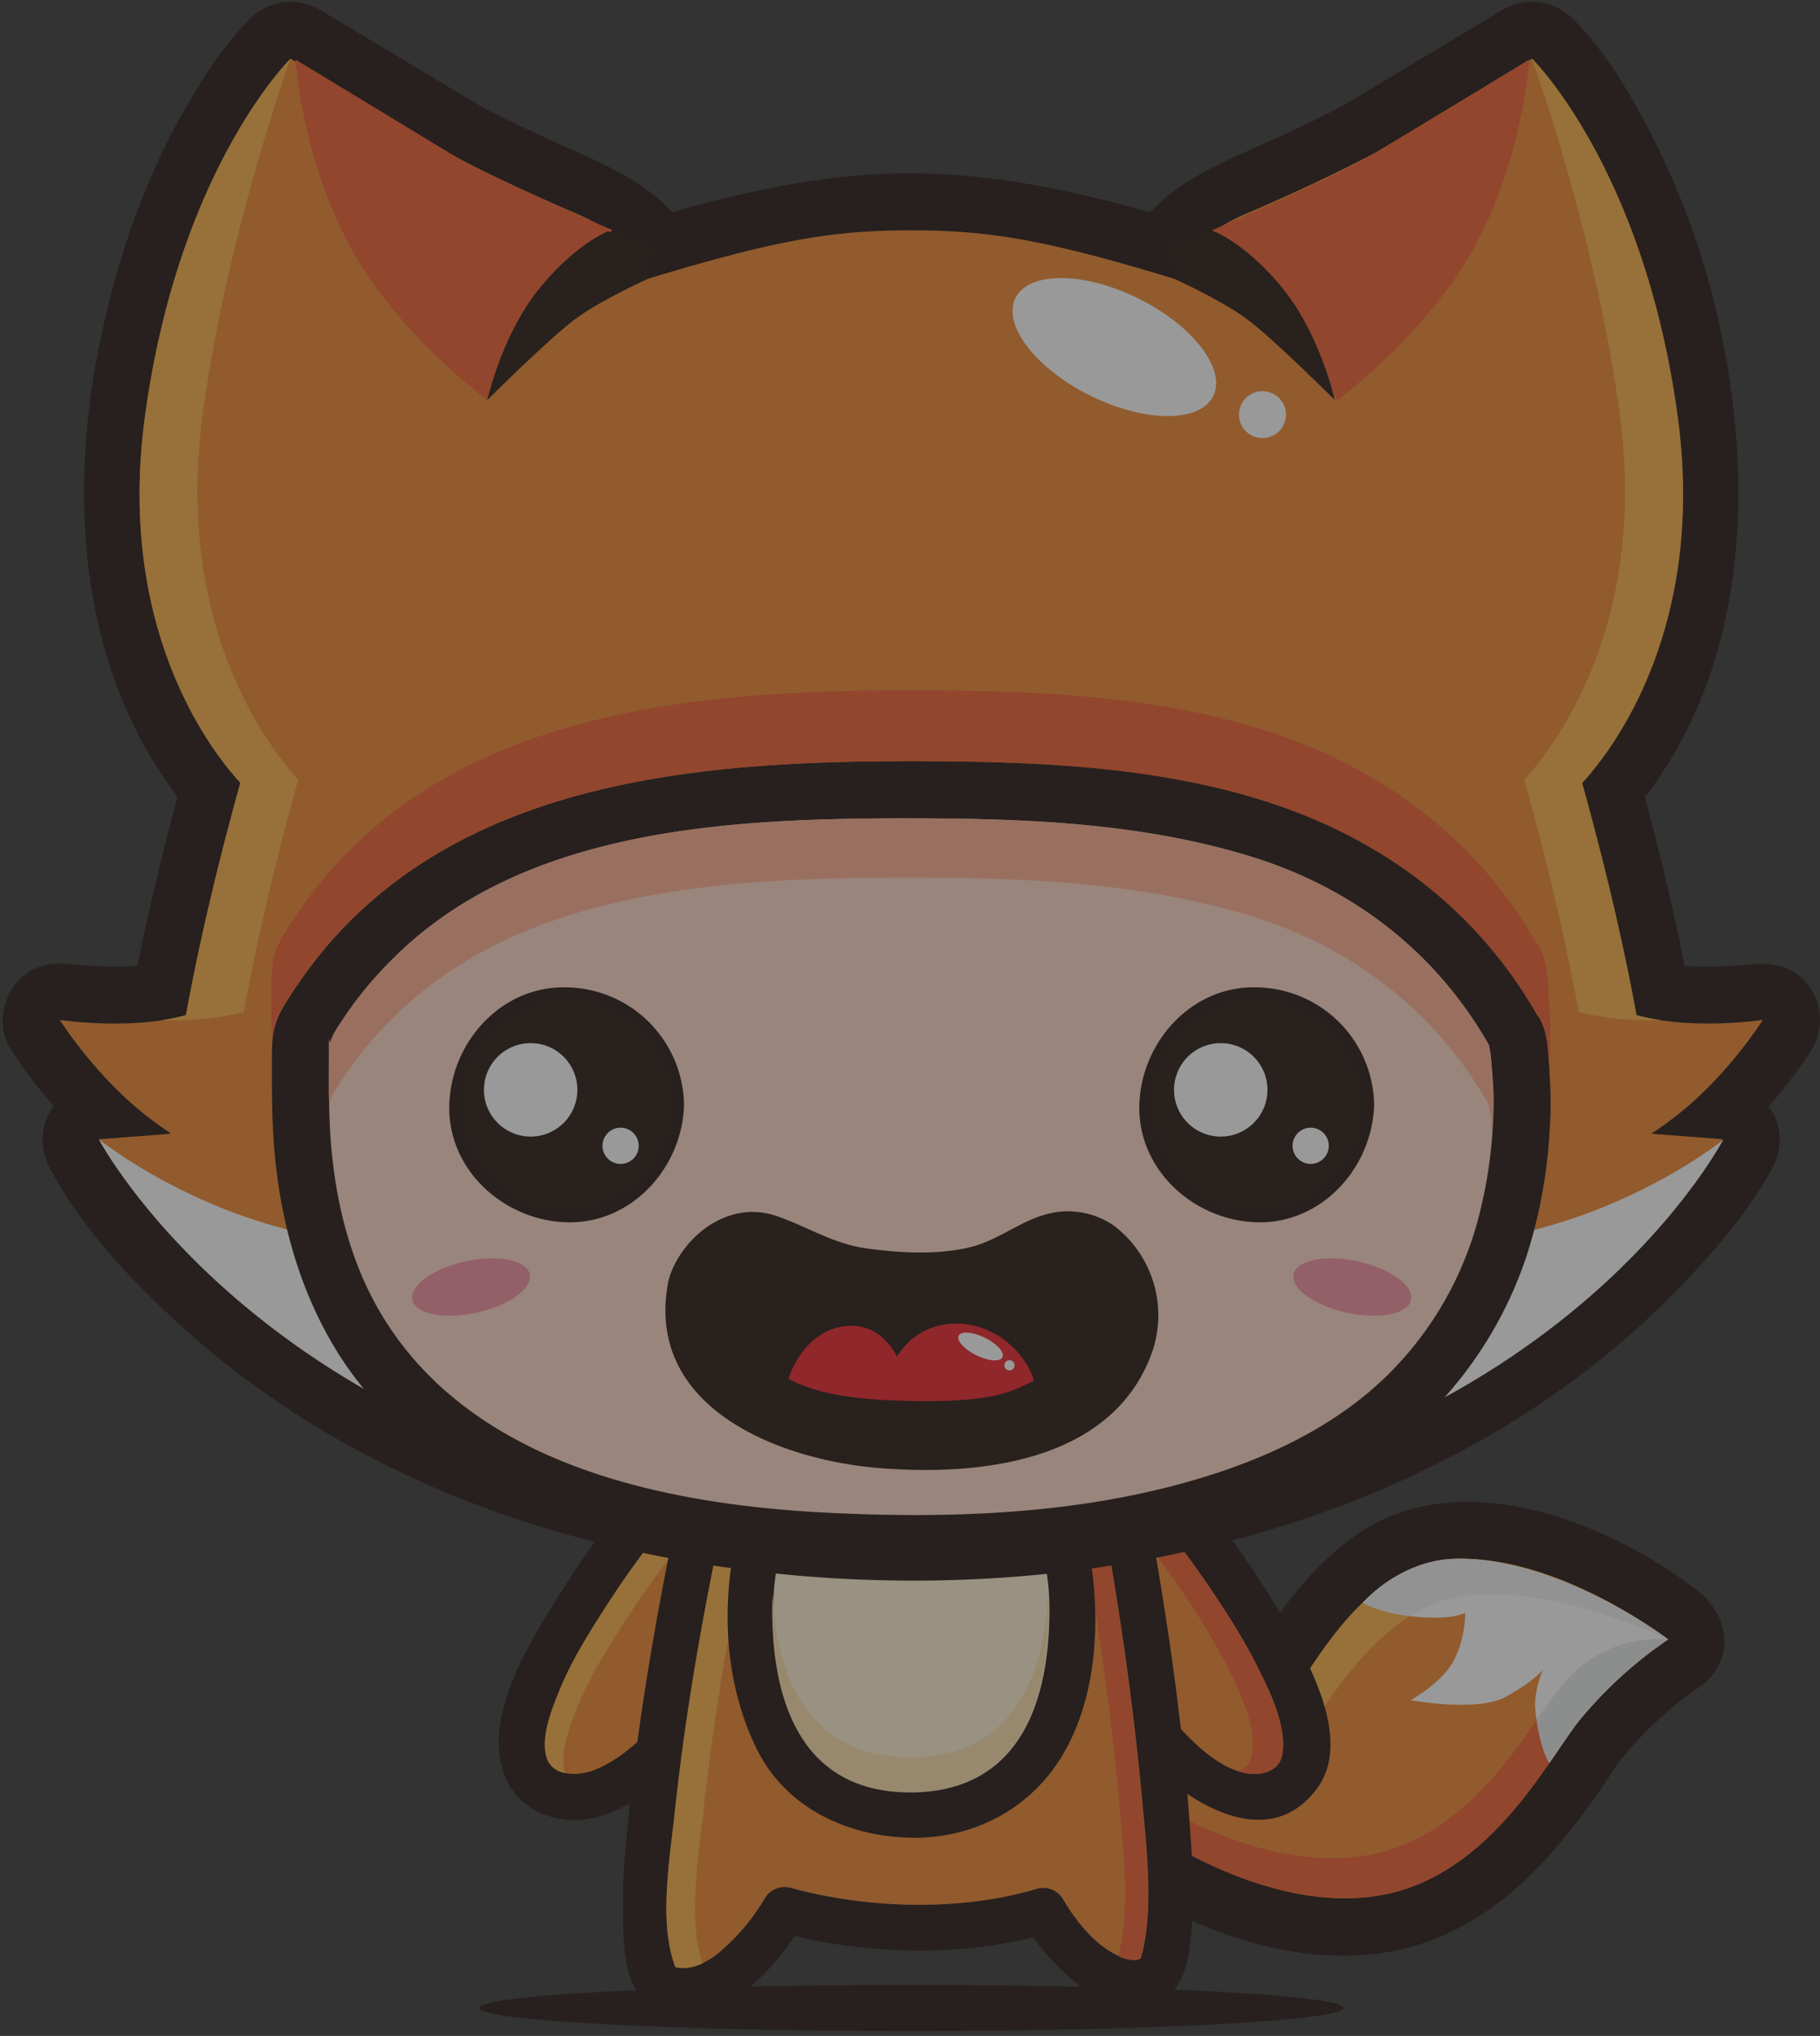 <svg xmlns="http://www.w3.org/2000/svg" width="490" height="548" viewBox="0 0 490 548">
  <rect x="0" y="0" width="490" height="548" fill="#333333" stroke="none"/>
  <g opacity=".5">
    <path fill="#ffcf06" d="M309.987 470.466s18.755 5.1 31.049-4.653c7.54-5.986 22.227-45.04 50.369-46.211s57.708 21.672 57.708 21.672a113.624 113.624 0 0 0-23.81 21.686c-7.772 9.589-21.763 37.449-47.23 45.6-34.734 11.124-74.989-20.057-74.989-20.057l6.914-18.028Z" />
    <path fill="#1c0e09" d="M305.899 485.298c15.484 4.068 34.865 2.17 46.806-9.327 4.068-3.917 7.046-9.357 10.064-14.1q2.665-4.194 5.461-8.307a134.04 134.04 0 0 1 3.129-4.34c-1.787 2.4 2.231-2.594 2.826-3.27 1.221-1.383 2.534-2.685 3.866-3.977.424-.414 4.734-3.947 2.16-2.009a43.494 43.494 0 0 1 4.583-2.927 40.981 40.981 0 0 1 2.413-1.221c-1.595.666-1.565.7.111.081.7-.242 6.117-1.2 2.665-.818a45.433 45.433 0 0 1 6.935-.03 60.219 60.219 0 0 1 12.163 2.544c10.922 3.21 22.3 9.317 32.271 16.968v-26.55a120.237 120.237 0 0 0-33.23 32.574c-1.877 2.715-3.715 5.451-5.612 8.156a68.615 68.615 0 0 1-5.552 7.288c-5.834 7.005-10.427 11.235-17.443 15.272-6.4 3.684-13 4.623-21.571 4.169-3.482-.182-5.865-.737-10.659-1.968a100.9 100.9 0 0 1-12.133-4.108c2.382.949-2.705-1.272-3.18-1.494-1.676-.8-3.321-1.655-4.966-2.513-2.816-1.484-5.562-3.1-8.267-4.775a95.241 95.241 0 0 1-7.894-5.37q3.528 8.676 7.066 17.362 3.452-9.009 6.914-18.028c3.008-7.833-3.25-16.857-10.74-18.916-8.681-2.382-15.918 2.917-18.916 10.74q-3.452 9.009-6.914 18.028c-2.655 6.935 1.938 13.415 7.066 17.362 24.084 18.543 60.373 31.705 90.029 20.461 19.34-7.328 32.886-22.58 44.495-39.1 1.847-2.624 3.624-5.3 5.451-7.944a140.24 140.24 0 0 1 2.261-3.17q-2.771 3.543.04.081c1.373-1.655 2.857-3.22 4.34-4.785a115.567 115.567 0 0 1 11.921-10.74c-2.463 1.958 2.029-1.413 3.008-2.049 10.5-6.814 9.176-19.512 0-26.547-24.831-19.037-65.389-34.744-93.279-13.768-13 9.781-21.591 23.186-30.292 36.672-.666 1.04-1.363 2.059-2.059 3.079-1.655 2.382 2.594-3.018.131-.192-2.14 2.453 3.079-1.817-1.03.747-1.615 1.009-1.585.818-4.229 1.494-1.918.353-2.14.424-.686.212q-1.529.136-3.059.182a47.529 47.529 0 0 1-5.491-.192c-3.472-.273 3.23.616-.9-.151a30.26 30.26 0 0 1-1.9-.424c-19.2-5.047-27.335 24.619-8.176 29.656Z" />
    <path fill="#f0842a" d="M309.987 470.466s18.755 5.1 31.049-4.653c7.54-5.986 22.227-45.04 50.369-46.211s57.708 21.672 57.708 21.672a113.624 113.624 0 0 0-23.81 21.686c-7.772 9.589-21.763 37.449-47.23 45.6-34.734 11.124-74.989-20.057-74.989-20.057l6.914-18.028Z" />
    <path fill="#fbb040" d="M313.783 480.251s18.755 5.1 31.049-4.653c7.54-5.986 22.368-43.162 50.369-46.211 24.236-2.635 53.913 11.878 53.913 11.878s-29.566-22.841-57.711-21.67-42.829 40.225-50.369 46.211c-12.295 9.751-31.049 4.653-31.049 4.653l-6.914 18.028s2.18 1.686 5.956 4.139l4.754-12.385Z" />
    <path fill="#f15a29" d="M421.789 452.159c-8.358 9.075-21.763 37.449-47.23 45.6-26.6 8.519-56.426-7.772-68.953-15.868l-2.534 6.6s40.255 31.191 74.989 20.057c25.467-8.156 39.458-36.026 47.23-45.6a113.623 113.623 0 0 1 23.812-21.682 33.209 33.209 0 0 0-27.314 10.893Z" />
    <path fill="#fff" d="M449.103 441.266s-29.555-22.457-57.705-21.67c-10.821.3-19.986 6.814-24.428 11.75 0 0 4.007 2.8 14.041 3.8s13.435-1.02 13.435-1.02a28.7 28.7 0 0 1-2.836 12.426c-3.089 6.329-11.83 11.063-11.83 11.063s18.018 3.382 25.78-.969 9.882-7.258 9.882-7.258-2.665 5.774-2.049 11.194c1.161 10.357 3.755 13.95 3.755 13.95 2.15-3.17 6.541-9.63 8.136-11.588a113.624 113.624 0 0 1 23.814-21.686Z" />
    <path fill="#f1f2f2" d="M367.452 430.841c-.161.172-.323.343-.474.515 0 0 3.634 2.534 12.628 3.644a36.689 36.689 0 0 1 15.585-5.6c24.236-2.635 53.912 11.881 53.912 11.881s-29.555-22.462-57.705-21.675c-9.408.394-17.311 5.027-23.953 11.235Z" />
    <path fill="#e6e7e8" d="M421.789 452.16a118.333 118.333 0 0 0-8.065 10.861c1.211 8.176 3.27 11.285 3.422 11.507 3.2-4.623 5.824-8.671 7.984-11.366.061-.071.111-.141.161-.2a113.624 113.624 0 0 1 23.812-21.682 33.209 33.209 0 0 0-27.314 10.887Z" />
    <path fill="#f0842a" d="M177.805 402.184s-55.053 65.389-31.17 79.481 59.525-46.746 59.525-46.746Z" />
    <path fill="#1c0e09" d="M173.465 397.833a287.277 287.277 0 0 0-23.317 32.111c-8.1 12.91-21.117 33.785-13.607 49.5 3.493 7.318 11.911 11.043 19.744 10.387 9.569-.8 17.776-6.844 24.71-13.021 12.052-10.74 21.965-24.609 30.242-38.408.081-.131.151-.252.222-.384a6.292 6.292 0 0 0-.959-7.449q-14.172-16.367-28.354-32.735c-5.2-6.006-13.859 2.735-8.7 8.7q14.172 16.367 28.354 32.735c-.323-2.483-.636-4.966-.959-7.449a176.74 176.74 0 0 1-21.521 29.283c-5.34 5.875-11.649 12.234-19.148 15.262-4.845 1.958-11.346 1.555-12.91-3-1.837-5.35 1.05-12.668 3.159-17.947 3.129-7.833 7.7-15.212 12.244-22.288a258.633 258.633 0 0 1 19.471-26.586c5.067-6.026-3.593-14.778-8.7-8.7Z" />
    <path fill="#fbb040" d="M155.386 459.649c3.139-7.833 7.7-15.212 12.244-22.288s9.448-13.99 14.667-20.622c-1.443-1.676-2.9-3.341-4.34-5.017a264.13 264.13 0 0 0-15.262 21.409c-4.542 7.076-9.115 14.455-12.244 22.288-2.11 5.279-5 12.6-3.17 17.947a6.1 6.1 0 0 0 4.845 3.856c-1.585-5.309 1.211-12.416 3.27-17.574Z" />
    <path fill="#f0842a" d="M314.429 402.184s55.053 65.389 31.16 79.481-57.314-47-57.314-47Z" />
    <path fill="#1c0e09" d="M310.078 406.534a269.542 269.542 0 0 1 18.825 25.6 160.043 160.043 0 0 1 12.649 22.709c2.332 5.249 4.845 12.416 3.6 17.816-1.03 4.472-6.41 5.683-11.235 4.27-7.47-2.19-13.688-8.974-18.745-14.525a161.375 161.375 0 0 1-21.6-30.837q-.485 3.725-.959 7.449 13.082-16.231 26.154-32.483c4.926-6.117-3.725-14.879-8.7-8.7q-13.082 16.231-26.154 32.483c-1.8 2.231-2.412 4.815-.959 7.449a173.971 173.971 0 0 0 26.054 36.046c11.346 11.911 32.806 25.033 45.645 7.48 10.033-13.718-3.654-36.45-10.7-48.28a275.028 275.028 0 0 0-25.064-35.026c-.04-.05-.091-.1-.131-.161-5.108-6.077-13.768 2.665-8.7 8.7Z" />
    <path fill="#f15a29" d="M341.5 454.844a160.04 160.04 0 0 0-12.648-22.712c-4.532-6.914-9.337-13.708-14.465-20.218q-2.074 2.574-4.149 5.158a302.671 302.671 0 0 1 10.518 15.06 160.046 160.046 0 0 1 12.648 22.712c2.332 5.249 4.845 12.416 3.6 17.816a5.783 5.783 0 0 1-3.593 4.108c.151.05.3.111.454.151 4.825 1.413 10.205.212 11.235-4.26 1.231-5.4-1.282-12.567-3.6-17.816Z" />
    <path fill="#1c0e09" d="M129.021 540.472c0 3.432 52.1 6.218 116.344 6.218s116.344-2.786 116.344-6.218-52.1-6.218-116.344-6.218-116.344 2.786-116.344 6.218Z" />
    <path fill="#f0842a" d="M302.719 405.808s22.025 121.906 7.046 127.145-28.867-18.634-28.867-18.634-11.931 3.654-32.513 4.017a144.074 144.074 0 0 1-37.146-4.26s-15.343 26.547-31.917 21.066 9.751-129.638 9.751-129.638l113.639.3Z" />
    <path fill="#1c0e09" d="M296.794 407.442c4.532 25.1 8.237 50.45 10.589 75.857 1.231 13.3 3.18 29.111.323 41.648a19.534 19.534 0 0 1-.8 2.614c.333-.908-.747.828-.131.151-.485.434-.333.323.454-.343 1.908-1.242-.434.091-1.292.161-2.352.212-4.492-.818-6.48-1.938-5.532-3.129-10.064-8.953-13.254-14.384a6.2 6.2 0 0 0-6.945-2.826c-20.652 6.188-45.736 5.431-66.389-.242a6.214 6.214 0 0 0-6.945 2.826 57.16 57.16 0 0 1-12.153 14.445c-3.069 2.624-7.4 4.946-11.548 4.159-1.827-.343-.414-.061.172.707-.878-1.151-.747-1.282-.818-1.474-4.229-11.83-1.2-28.879.161-41.658 2.867-26.84 7.671-53.6 13.254-80.006l-5.935 4.512 113.639.3c7.934.02 7.934-12.274 0-12.3l-113.639-.3a6.175 6.175 0 0 0-5.935 4.512c-6.3 29.767-11.608 60-14.394 90.312a183.677 183.677 0 0 0-.919 25.377c.252 5.542.727 12.184 3.957 16.928 5.39 7.944 16.675 6.006 24.054 2.281 8.408-4.25 15-12.618 19.986-20.4q.379-.591.727-1.181c-2.312.939-4.633 1.888-6.945 2.826 22.691 6.228 50.248 7.036 72.93.242-2.312-.939-4.633-1.888-6.945-2.826a60.73 60.73 0 0 0 15.484 17.342c6.218 4.744 19 8.378 24.882 1.09 3.826-4.734 4.441-11.124 4.906-16.988a176.4 176.4 0 0 0-.343-24.983c-1.948-30.04-6.521-60.1-11.871-89.716-1.4-7.8-13.264-4.482-11.861 3.27Z" />
    <path fill="#f15a29" d="M307.271 483.294c-2.2-23.893-5.622-47.715-9.791-71.355-34.5-.091-38.6-.091-6.147 0 4.169 23.63 7.591 47.462 9.791 71.355 1.231 13.314 3.18 29.111.323 41.648a20.318 20.318 0 0 1-.434 1.524 9.088 9.088 0 0 0 4.825 1.07 4.143 4.143 0 0 0 1.08-.333 19.572 19.572 0 0 0 .676-2.271c2.857-12.537.9-28.334-.323-41.648Z" />
    <path fill="#fbb040" d="M189.443 487.135c2.705-25.3 7.137-50.531 12.315-75.453-2.564 0-5.118-.01-7.682-.02-5.178 24.932-9.61 50.168-12.315 75.473-1.363 12.779-4.4 29.828-.162 41.658a1.7 1.7 0 0 0 .273.7c.1.02.222.04.363.071a11.415 11.415 0 0 0 6.935-1.13c-4.048-11.81-1.07-28.637.283-41.295Z" />
    <path fill="#35b32b" d="M281.249 420.252a63.92 63.92 0 0 1 1.3 12.91c0 27.153-9.387 49.158-37.187 49.158s-37.184-22.005-37.184-49.158a63.92 63.92 0 0 1 1.3-12.91Z" />
    <path fill="#1c0e09" d="M269.389 423.522c2.019 10.75.939 24.751-3 33.472-4.169 9.246-10.357 12.85-21.026 13.031a24.687 24.687 0 0 1-12.507-2.826c-3.684-2.019-5.572-4.583-7.914-8.964-4.684-8.782-5.673-23.721-3.6-34.7q-5.935 4.512-11.861 9.034h71.769c15.868 0 15.868-24.6 0-24.6h-71.769c-5.128 0-10.861 3.715-11.861 9.034-3.371 17.877-2.009 37.176 6.077 53.66 7.853 16 24.488 23.691 41.668 23.983 17.059.283 32.473-8.015 41.022-22.782 9.246-15.959 10.044-37.2 6.723-54.851-1.242-6.591-9.075-10.256-15.131-8.59-6.854 1.888-9.832 8.55-8.59 15.131Z" />
    <path fill="#fff1d2" d="M281.249 420.252a63.92 63.92 0 0 1 1.3 12.91c0 27.153-9.387 49.158-37.187 49.158s-37.184-22.005-37.184-49.158a63.92 63.92 0 0 1 1.3-12.91Z" />
    <path fill="#feddaa" d="M245.083 472.973c25.932 0 35.834-19.148 37.055-43.758.081 1.353.131 2.715.131 4.088 0 27.143-9.387 49.158-37.187 49.158s-37.187-22.015-37.187-49.158c0-1.383.05-2.746.131-4.088 1.223 24.609 11.125 43.758 37.057 43.758Z" />
    <path fill="#ffcf06" d="M444.863 304.968a94.91 94.91 0 0 0 5.7-4.058c14.465-11.023 24.054-26.4 24.054-26.4s-18.513 2.877-33.9-1.191c-.071-.02-.141-.05-.2-.061-2.776-15.262-7.288-36.036-14.606-62.4 7.338-7.914 33.6-40.75 25.821-98.518-9.004-66.931-39.251-96.537-39.251-96.537l-41.84 25.094s-12.87 7.076-35.4 16.736c-11.496 4.926-16.613 11.86-18.885 17.47-35.1-10.69-50.218-13.1-71.052-13.1s-35.884 2.412-70.931 13.062c-2.271-5.6-7.4-12.517-18.866-17.432-22.53-9.66-35.4-16.736-35.4-16.736l-41.84-25.094s-30.239 29.606-39.256 96.54c-7.742 57.465 18.21 90.271 25.71 98.4-7.348 26.457-11.871 47.291-14.657 62.573a.11.11 0 0 0-.05.01c-15.383 4.068-33.9 1.191-33.9 1.191s9.579 15.363 24.044 26.4a100.763 100.763 0 0 0 5.562 3.967c-.01.172-.02.3-.02.3l-18.972 1.459S80.76 409.582 244.809 409.582 463.86 306.643 463.86 306.643l-18.987-1.464v-.2Z" />
    <path fill="#1c0e09" d="M452.626 318.251a121.737 121.737 0 0 0 35.269-35.965 15.367 15.367 0 0 0 0-15.525c-3.8-6.48-10.427-8.106-17.362-7.066-1.2.182 5.128-.616.959-.161-2.675.293-5.36.434-8.045.545-6.5.252-12.769.131-18.836-1.635l10.74 10.74c-3.856-21.026-8.923-41.8-14.606-62.4q-1.983 7.48-3.957 14.959c30.878-33.532 35.6-81.156 28.092-124.288a213.777 213.777 0 0 0-24.024-68.286c-4.8-8.489-10.518-17.342-17.5-24.226a15.5 15.5 0 0 0-18.634-2.4l-40.669 24.4c-6.067 3.634-12.607 6.561-19 9.569-15.9 7.48-34.451 13.284-41.981 30.868q8.676-3.528 17.362-7.066c-24.63-7.47-49.259-13.587-75.14-13.657-25.8-.071-50.48 6.188-75.019 13.617q8.676 3.528 17.362 7.066c-7.3-16.948-24.831-22.9-40.285-30.04-6.824-3.159-13.859-6.258-20.319-10.145q-20.5-12.295-41.012-24.6a15.5 15.5 0 0 0-18.636 2.397c-6.742 6.652-12.172 15.108-16.927 23.236C38.406 48.78 30.725 72.037 26.253 95.385c-8.348 43.556-3.523 92.25 27.587 126.246q-1.983-7.48-3.957-14.959c-5.7 20.652-10.791 41.487-14.657 62.573l10.74-10.74c-5.572 1.615-11.043 1.686-17 1.625-2.9-.03-5.784-.222-8.671-.485-.919-.081-1.827-.192-2.746-.293 5.188.616 3.775.525 2.645.353-5.612-.848-10.73-.273-14.959 3.957-4.764 4.764-6.077 12.809-2.4 18.634a122.383 122.383 0 0 0 35.117 35.874q-3.8-6.632-7.611-13.274c0 .1-.01.2-.02.3l15.373-15.373q-9.493.727-18.977 1.464c-11.76.908-18.977 12.325-13.274 23.136 8.358 15.848 21.682 30.01 34.774 41.991 33.179 30.393 74.888 50.258 118.575 60.2 97.771 22.267 215.044 3.836 286.51-71.234 8.822-9.266 17.745-19.613 23.842-30.969 5.794-10.791-1.595-22.237-13.274-23.136q-9.493-.727-18.987-1.464l15.373 15.373v-.2c-.394-8.368-6.7-15.373-15.373-15.373-8.085 0-15.767 7-15.373 15.373v.2c.414 8.873 6.713 14.707 15.373 15.373q9.493.727 18.987 1.464-6.632-11.568-13.274-23.136a96.316 96.316 0 0 1-7.853 11.81c-.333.444-.666.888-1.009 1.332-1.524 2.009 2.554-3.291.959-1.252-.777 1-1.575 1.978-2.382 2.958a184 184 0 0 1-6.077 7.015 204.291 204.291 0 0 1-15.4 15.181c-3 2.675-6.087 5.239-9.216 7.742-.616.495-3.523 2.715-.232.2-.858.656-1.736 1.312-2.6 1.958q-3.149 2.332-6.379 4.552a235.563 235.563 0 0 1-26.436 15.716c-4.845 2.493-9.791 4.775-14.788 6.945 3.038-1.312-1.3.525-1.575.636-1.342.545-2.685 1.07-4.038 1.595-3.23 1.252-6.5 2.413-9.771 3.543a286.5 286.5 0 0 1-39.044 10.215c-55.659 10.68-117.3 6.531-171.215-14.808-.262-.1-4.633-1.908-1.595-.616-1.292-.545-2.564-1.11-3.846-1.676-2.493-1.1-4.966-2.271-7.419-3.452-5.057-2.443-10.013-5.1-14.889-7.883a226.65 226.65 0 0 1-24.216-16.06c-2.968-2.241 2.635 2.069-.242-.2a158.52 158.52 0 0 1-2.423-1.948 210.5 210.5 0 0 1-4.623-3.876 209.185 209.185 0 0 1-8.984-8.217 192.3 192.3 0 0 1-13.486-14.465c-1.131-1.332-2.221-2.7-3.311-4.068-2.231-2.816 2.039 2.665.575.747q-.681-.893-1.332-1.787-2.317-3.119-4.441-6.379c-1.161-1.766-2.312-3.563-3.291-5.431q-6.638 11.577-13.28 23.148 9.493-.727 18.977-1.464c8.782-.676 14.808-6.511 15.373-15.373.525-8.186-5.915-12.264-11.659-16.413a75.6 75.6 0 0 1-10.215-9.559c-1.6-1.7-3.119-3.482-4.613-5.269-.656-.8-1.3-1.595-1.938-2.4q1.454 1.893 0-.061a83.969 83.969 0 0 1-3.25-4.7q-8.676 11.3-17.362 22.591c13.718 2.069 28.657 2.685 42.112-1.211 4.815-1.393 9.791-5.552 10.74-10.74 2.5-13.657 5.532-27.214 8.873-40.689 1.06-4.27 2.17-8.529 3.3-12.779 1.464-5.532 4.068-11.507 2.473-17.281-.929-3.361-3.059-5.733-5.269-8.247-.878-1-4.25-5.35-.939-1.019a98.608 98.608 0 0 1-6.157-9.2c-1.161-1.938-2.231-3.937-3.27-5.945-.565-1.09-1.09-2.2-1.625-3.311q-.545-1.166-1.06-2.332.676 1.655 0-.01a111.335 111.335 0 0 1-8.136-37.247c-.848-16.756 1.837-33.381 5.824-49.6a215.328 215.328 0 0 1 6.239-20.621c1.06-3 2.231-5.955 3.442-8.893-1.141 2.776.737-1.595.808-1.736a150.55 150.55 0 0 1 2.372-5.007 143.508 143.508 0 0 1 13.435-22.327c2.3-3.119-2.392 2.947.363-.454q.893-1.09 1.817-2.15c.565-.636 1.131-1.282 1.736-1.877l-18.634 2.4q19.9 11.946 39.8 23.883c4.906 2.947 10.094 5.4 15.242 7.894 7.964 3.846 16.1 7.3 24.155 10.952a24.112 24.112 0 0 1 8.328 5.7c3.139 3.19-1.312-2.19.939 1.2a25.71 25.71 0 0 1 2.12 4.128c2.635 6.117 11.4 8.873 17.362 7.066 13.213-4 26.5-7.843 40.073-10.4 2.322-.434 4.643-.8 6.975-1.141-3.654.535.737-.05 1.242-.1 1.3-.141 2.614-.252 3.927-.363 4.865-.4 9.741-.5 14.616-.515s9.761.162 14.636.515c2.2.162 4.391.4 6.581.656-3.715-.434.878.141 1.353.222 1.423.222 2.836.474 4.25.727 13.607 2.453 26.941 6.42 40.154 10.427 5.956 1.807 14.747-.949 17.362-7.066.454-1.06.939-2.069 1.484-3.079.232-.434 2.6-3.644.606-1.181 2.624-3.24 3.614-3.715 7.48-5.885 7.762-4.351 16.474-7.359 24.529-11.174 5.481-2.6 11.033-5.2 16.251-8.318q20.138-12.083 40.265-24.155l-18.634-2.4c.515.515 1.009 1.05 1.494 1.595a66.543 66.543 0 0 1 1.726 2.019c.363.434.717.878 1.07 1.322 1.474 1.847-2.675-3.543-.363-.444a144.293 144.293 0 0 1 13.435 22.328c1.252 2.524 2.413 5.087 3.553 7.661-1.242-2.816.747 1.857.787 1.948.6 1.484 1.161 2.988 1.716 4.482a212.556 212.556 0 0 1 6.8 22.156c4.118 16.181 6.42 32.695 5.824 49.41a111.162 111.162 0 0 1-7.995 37.065c-1.625 4.159 1.242-2.756-.5 1.181-.5 1.141-1.05 2.261-1.595 3.382-1.009 2.069-2.11 4.1-3.24 6.107a98.245 98.245 0 0 1-6.682 10.185c-1.766 2.382 2.352-2.988.616-.818-.394.495-.8.979-1.211 1.464a60.59 60.59 0 0 1-2.009 2.271c-8.711 9.468-1.454 23.943 1.292 34.724 3.583 14.111 6.743 28.324 9.367 42.637.949 5.188 5.925 9.337 10.74 10.74 13.516 3.927 28.5 3.331 42.284 1.252q-8.676-11.3-17.362-22.591c-.636 1.009-1.312 1.978-1.989 2.958-.646.929-1.322 1.837-2 2.746 1.938-2.6-1.908 2.312-2.281 2.746a86.332 86.332 0 0 1-17.978 16.484c-6.945 4.653-9.943 13.476-5.511 21.036 4.038 6.894 14.061 10.185 21.036 5.511Z" />
    <path fill="#f0842a" d="M444.863 304.968a94.91 94.91 0 0 0 5.7-4.058c14.465-11.023 24.054-26.4 24.054-26.4s-18.513 2.877-33.9-1.191c-.071-.02-.141-.05-.2-.061-2.776-15.262-7.288-36.036-14.606-62.4 7.338-7.914 33.6-40.75 25.821-98.518-9.004-66.931-39.251-96.537-39.251-96.537l-41.84 25.094s-12.87 7.076-35.4 16.736c-11.496 4.926-16.613 11.86-18.885 17.47-35.1-10.69-50.218-13.1-71.052-13.1s-35.884 2.412-70.931 13.062c-2.271-5.6-7.4-12.517-18.866-17.432-22.53-9.66-35.4-16.736-35.4-16.736l-41.84-25.094s-30.239 29.606-39.256 96.54c-7.742 57.465 18.21 90.271 25.71 98.4-7.348 26.457-11.871 47.291-14.657 62.573a.11.11 0 0 0-.05.01c-15.383 4.068-33.9 1.191-33.9 1.191s9.579 15.363 24.044 26.4a100.763 100.763 0 0 0 5.562 3.967c-.01.172-.02.3-.02.3l-18.972 1.459S80.76 409.582 244.809 409.582 463.86 306.643 463.86 306.643l-18.987-1.464v-.2Z" />
    <path fill="#fbb040" d="M50.054 273.242a.135.135 0 0 0-.05.01 59.74 59.74 0 0 1-6.551 1.322 80.807 80.807 0 0 0 22.126-2.14.437.437 0 0 1 .05-.01c2.776-15.292 7.308-36.127 14.657-62.573-7.5-8.126-33.442-40.921-25.71-98.4 6.562-48.721 23.681-95.719 23.681-95.719s-30.242 29.606-39.256 96.54c-7.742 57.465 18.21 90.271 25.71 98.4-7.348 26.457-11.871 47.291-14.657 62.573Z" />
    <path fill="#fbb040" d="M440.614 273.242a.135.135 0 0 1 .05.01 59.741 59.741 0 0 0 6.551 1.322 80.808 80.808 0 0 1-22.126-2.14.437.437 0 0 0-.05-.01c-2.776-15.292-7.308-36.127-14.657-62.573 7.5-8.126 33.442-40.921 25.71-98.4-6.561-48.724-23.681-95.722-23.681-95.722s30.242 29.606 39.256 96.54c7.742 57.465-18.21 90.271-25.71 98.4 7.348 26.457 11.871 47.291 14.657 62.573Z" />
    <path fill="#f15a29" d="M79.539 15.995s1.6 26.043 14.515 50.026 37.146 41.648 37.146 41.648l13.587-20.117 20.017-25.639s-32.816-14.071-43.485-20.552-41.79-25.356-41.79-25.356Z" />
    <path fill="#f15a29" d="M411.746 15.995s-1.6 26.043-14.515 50.026-37.146 41.648-37.146 41.648l-13.587-20.117-20.017-25.639s32.816-14.071 43.485-20.552 41.79-25.356 41.79-25.356Z" />
    <path fill="#1e0f08" d="M174.393 75.065s-12 5.4-19.058 10.468-24.125 22.136-24.125 22.136 3.745-16.958 13.435-29.3 18.947-16.08 18.947-16.08l12.557 3.3-1.756 9.468Z" />
    <path fill="#1e0f08" d="M316.174 75.065s12 5.4 19.058 10.468 24.125 22.136 24.125 22.136-3.745-16.958-13.435-29.3-18.947-16.08-18.947-16.08l-12.557 3.3 1.766 9.468Z" />
    <path fill="#fff" d="M463.932 306.825c-5.7 4.431-45.2 33.361-95.712 27.365-54.215-6.43-53.266-71.981-122.825-71.981s-68.63 65.551-122.845 71.981c-51.389 6.1-91.371-23.933-95.984-27.567 1.807 3.361 56.809 102.949 218.254 102.949s215.73-96.7 219.122-102.747Z" />
    <path fill="#ffd7c3" d="M244.446 212.567c70.638 0 132.091 8 163.685 65.924.585-1.131 1.706 15.656 1.706 15.656 0 63.2-35.41 121.785-167.4 121.24-130.627-.535-161.545-58.041-161.545-121.24v-15.81c31.635-56.375 93-65.783 163.544-65.783Z" />
    <path fill="#1c0e09" d="M244.446 220.258c31.181.03 62.936 1.131 92.926 10.478 27.658 8.63 50.046 26.255 64.128 51.641 2.12 3.826 6.854 4.613 10.518 2.756.03-.01.061-.03.091-.04l-10.518-2.756c-1.252-2.392-.424-.222-.222 1.847.212 2.221.384 4.441.555 6.672a89.915 89.915 0 0 1 .071 10.69 123.747 123.747 0 0 1-3.553 24.71 92.307 92.307 0 0 1-24.539 43.546c-15.2 15.081-35.359 23.943-55.76 29.515-30.666 8.378-63.28 9.418-94.864 7.883-43.748-2.13-95.833-12.557-120.362-53.024-8.62-14.223-12.638-30.8-13.879-47.26-.606-8.015-.444-16.08-.444-24.115v-4.336c0 4.29.495 1.09 1.585-.707.878-1.443 1.817-2.857 2.756-4.27a102.6 102.6 0 0 1 13.284-15.827c35.441-35.096 91.451-37.352 138.241-37.413 9.912-.01 9.912-15.383 0-15.373-54.629.071-117.2 4.825-155.64 48.865a127.7 127.7 0 0 0-11.921 16.251c-3.109 4.956-3.684 8.348-3.684 13.91 0 8.025-.081 16.039.525 24.054 1.353 17.9 5.7 35.471 14.354 51.278 22.5 41.123 70.093 56.295 113.79 61.544a355.742 355.742 0 0 0 99.406-2.14c23.741-3.906 47.553-11.517 67.62-25.074a108.08 108.08 0 0 0 42.032-55.326 133.508 133.508 0 0 0 6.238-33.553 97.436 97.436 0 0 0 .111-13.839c-.373-5.1 0-11.659-2.433-16.282-2.029-3.876-6.914-4.583-10.518-2.756-.03.01-.061.03-.091.04l10.511 2.758c-15.555-28.072-40.154-47.3-70.3-57.718-31.8-10.982-66.722-11.982-100.032-12.022-9.912-.01-9.912 15.363 0 15.373Z" />
    <path fill="#ffad8d" d="M88.523 294.449c0 4.3.495 1.09 1.575-.707.878-1.443 1.817-2.857 2.756-4.27a102.605 102.605 0 0 1 13.284-15.828c35.44-35.087 91.452-37.358 138.238-37.409 31.181.03 62.936 1.131 92.926 10.478 27.294 8.509 49.431 25.79 63.532 50.642 0 .323.333 1.575.454 2.806.161 1.655.283 3.321.414 4.976.081-1.2.161-2.4.212-3.6a89.915 89.915 0 0 0-.071-10.69c-.172-2.221-.333-4.451-.545-6.672-.121-1.232-.454-2.483-.454-2.806-14.1-24.841-36.248-42.123-63.532-50.642-29.989-9.357-61.745-10.447-92.926-10.478-46.786.061-102.8 2.322-138.238 37.409a102.131 102.131 0 0 0-13.285 15.826c-.939 1.413-1.877 2.816-2.756 4.27-1.09 1.787-1.575 5-1.575.707v4.34c0 4.108-.04 8.227 0 12.335v-.686Z" />
    <path fill="#f15a29" d="M413.885 273.322a6.979 6.979 0 0 1 .848 1.252c1.807 3.452 2.059 7.995 2.231 12.194l.091-1.131a97.436 97.436 0 0 0 .111-13.839c-.373-5.1 0-11.659-2.433-16.282a6.487 6.487 0 0 0-.848-1.252c-15.6-27.355-39.861-46.17-69.538-56.426-31.8-10.982-66.722-11.982-100.032-12.022-54.629.071-117.2 4.825-155.64 48.865a127.7 127.7 0 0 0-11.921 16.251c-3.109 4.956-3.674 8.348-3.674 13.91 0 5.168-.01 10.326.121 15.484A20.932 20.932 0 0 1 76.754 270a127.7 127.7 0 0 1 11.921-16.251c38.438-44.04 101.011-48.8 155.64-48.865 33.31.03 68.236 1.03 100.032 12.022 29.677 10.256 53.943 29.061 69.538 56.426Z" />
    <path fill="#fff" d="M326.643 106.619c-3.583 7.217-18.4 7.167-33.108-.131-14.707-7.278-23.721-19.048-20.148-26.265s18.4-7.167 33.108.121 23.721 19.047 20.148 26.265Z" />
    <path fill="#fff" d="M344.367 116.067a6.312 6.312 0 1 0-.01.01Z" />
    <path fill="#1e0f08" fill-rule="evenodd" d="M182.62 297.377a30.07 30.07 0 1 1-30.07-30.07 30.074 30.074 0 0 1 30.07 30.07Z" />
    <path fill="#1c0e09" d="M181.085 297.377a28.964 28.964 0 0 1-28.536 28.536c-15.878.444-28.112-13.324-28.536-28.536-.444-15.878 13.324-28.112 28.536-28.536 15.878-.444 28.112 13.324 28.536 28.536.05 1.978 3.129 1.989 3.079 0a32.107 32.107 0 0 0-31.6-31.615c-17.574-.495-31.14 14.768-31.6 31.615-.495 17.574 14.768 31.14 31.6 31.615 17.574.495 31.14-14.778 31.6-31.615.051-1.989-3.018-1.979-3.079 0Z" />
    <path fill="#fff" fill-rule="evenodd" d="M171.961 308.409a4.875 4.875 0 1 1-4.875-4.875 4.879 4.879 0 0 1 4.875 4.875Z" />
    <path fill="#fff" fill-rule="evenodd" d="M155.446 293.349a12.577 12.577 0 1 1-12.577-12.577 12.573 12.573 0 0 1 12.577 12.577Z" />
    <path fill="#f38b9e" d="M142.617 342.952c.838 3.805-5.562 8.449-14.283 10.367s-16.484.394-17.321-3.412 5.552-8.449 14.283-10.367 16.483-.394 17.321 3.412Z" />
    <path fill="#f38b9e" d="M348.284 342.952c-.838 3.805 5.552 8.449 14.283 10.367s16.484.394 17.321-3.412-5.552-8.449-14.283-10.367-16.482-.394-17.321 3.412Z" />
    <path fill="#1e0f08" fill-rule="evenodd" d="M368.421 297.377a30.07 30.07 0 1 1-30.07-30.07 30.074 30.074 0 0 1 30.07 30.07Z" />
    <path fill="#1c0e09" d="M366.877 297.377a28.964 28.964 0 0 1-28.54 28.536c-15.878.444-28.112-13.324-28.536-28.536-.444-15.878 13.324-28.112 28.536-28.536 15.878-.444 28.112 13.324 28.536 28.536.05 1.978 3.129 1.989 3.079 0a32.107 32.107 0 0 0-31.6-31.615c-17.574-.495-31.14 14.778-31.6 31.615-.495 17.574 14.768 31.14 31.6 31.615 17.574.495 31.14-14.778 31.6-31.615.055-1.989-3.015-1.979-3.075 0Z" />
    <path fill="#fff" fill-rule="evenodd" d="M357.752 308.409a4.875 4.875 0 1 1-4.875-4.875 4.879 4.879 0 0 1 4.875 4.875Z" />
    <path fill="#fff" fill-rule="evenodd" d="M341.238 293.349a12.577 12.577 0 1 1-12.577-12.577 12.573 12.573 0 0 1 12.577 12.577Z" />
    <path fill="#1e0f08" d="M182.883 345.889a20.548 20.548 0 0 1 23.277-16.12c4.7.737 10.165 4.34 13.536 5.744 9.5 3.957 19.835 4.593 30.01 4.421 7.712-.131 15.565-1.221 21.359-4.653 4.563-2.705 8.055-5.229 13.516-5.945 11.1-1.454 19.653 5.915 22.853 15.918 3.513 10.992-.384 22.893-8.025 31.12-12.587 13.536-33.815 16.039-51.187 16.13-19.017-.091-39.922-2.806-54.78-15.807-8.7-7.611-13.092-19.461-10.558-30.807Z" />
    <path fill="#1e0f08" d="M185.84 346.706c1.615-6.1 5.309-10.791 11.275-13.122 7.1-2.776 13.455.828 19.673 3.957 11.154 5.622 24.932 5.945 37.126 5.289a43.951 43.951 0 0 0 15.353-3.25c6.42-2.867 11.315-7.278 18.724-7.348 14.5-.131 19.431 17.443 16.635 28.8-6.43 26.113-40.154 28.93-61.988 28.284-23.812-.7-62.815-10.881-56.8-42.607.737-3.876-5.188-5.532-5.935-1.635-6.43 33.876 29.889 47.957 57.1 50.1 26.84 2.11 62.24-1.666 73-30.726a30.3 30.3 0 0 0-10.12-34.554 21.842 21.842 0 0 0-16.13-3.523c-8.237 1.474-14.4 7.318-22.479 9.307-8.852 2.18-19.219 1.585-28.173.323s-15.989-6.006-24.347-8.792c-12.315-4.1-24.5 5.027-28.415 16.211-.151.555-.293 1.11-.444 1.666-1.02 3.836 4.916 5.461 5.935 1.635Z" />
    <path fill="#ed1c24" d="M245.173 377.09c-15.7-.283-25.124-1.978-32.917-5.925 2.534-7.631 8.388-13.95 16.342-14.313 9.085-.414 12.88 8.338 12.88 8.338a18.217 18.217 0 0 1 15.535-8.9c11.043-.262 19.29 8.156 21.349 15.313-7.025 3.7-12.951 5.855-33.179 5.491Z" />
    <path fill="#fff" d="M269.893 365.32c-.636 1.3-3.805 1.07-7.056-.535s-5.38-3.957-4.744-5.259 3.805-1.07 7.056.535 5.38 3.957 4.744 5.259Z" />
    <path fill="#fff" d="M270.408 367.491a1.373 1.373 0 1 0 1.373-1.373 1.374 1.374 0 0 0-1.373 1.373Z" />
  </g>
</svg>
